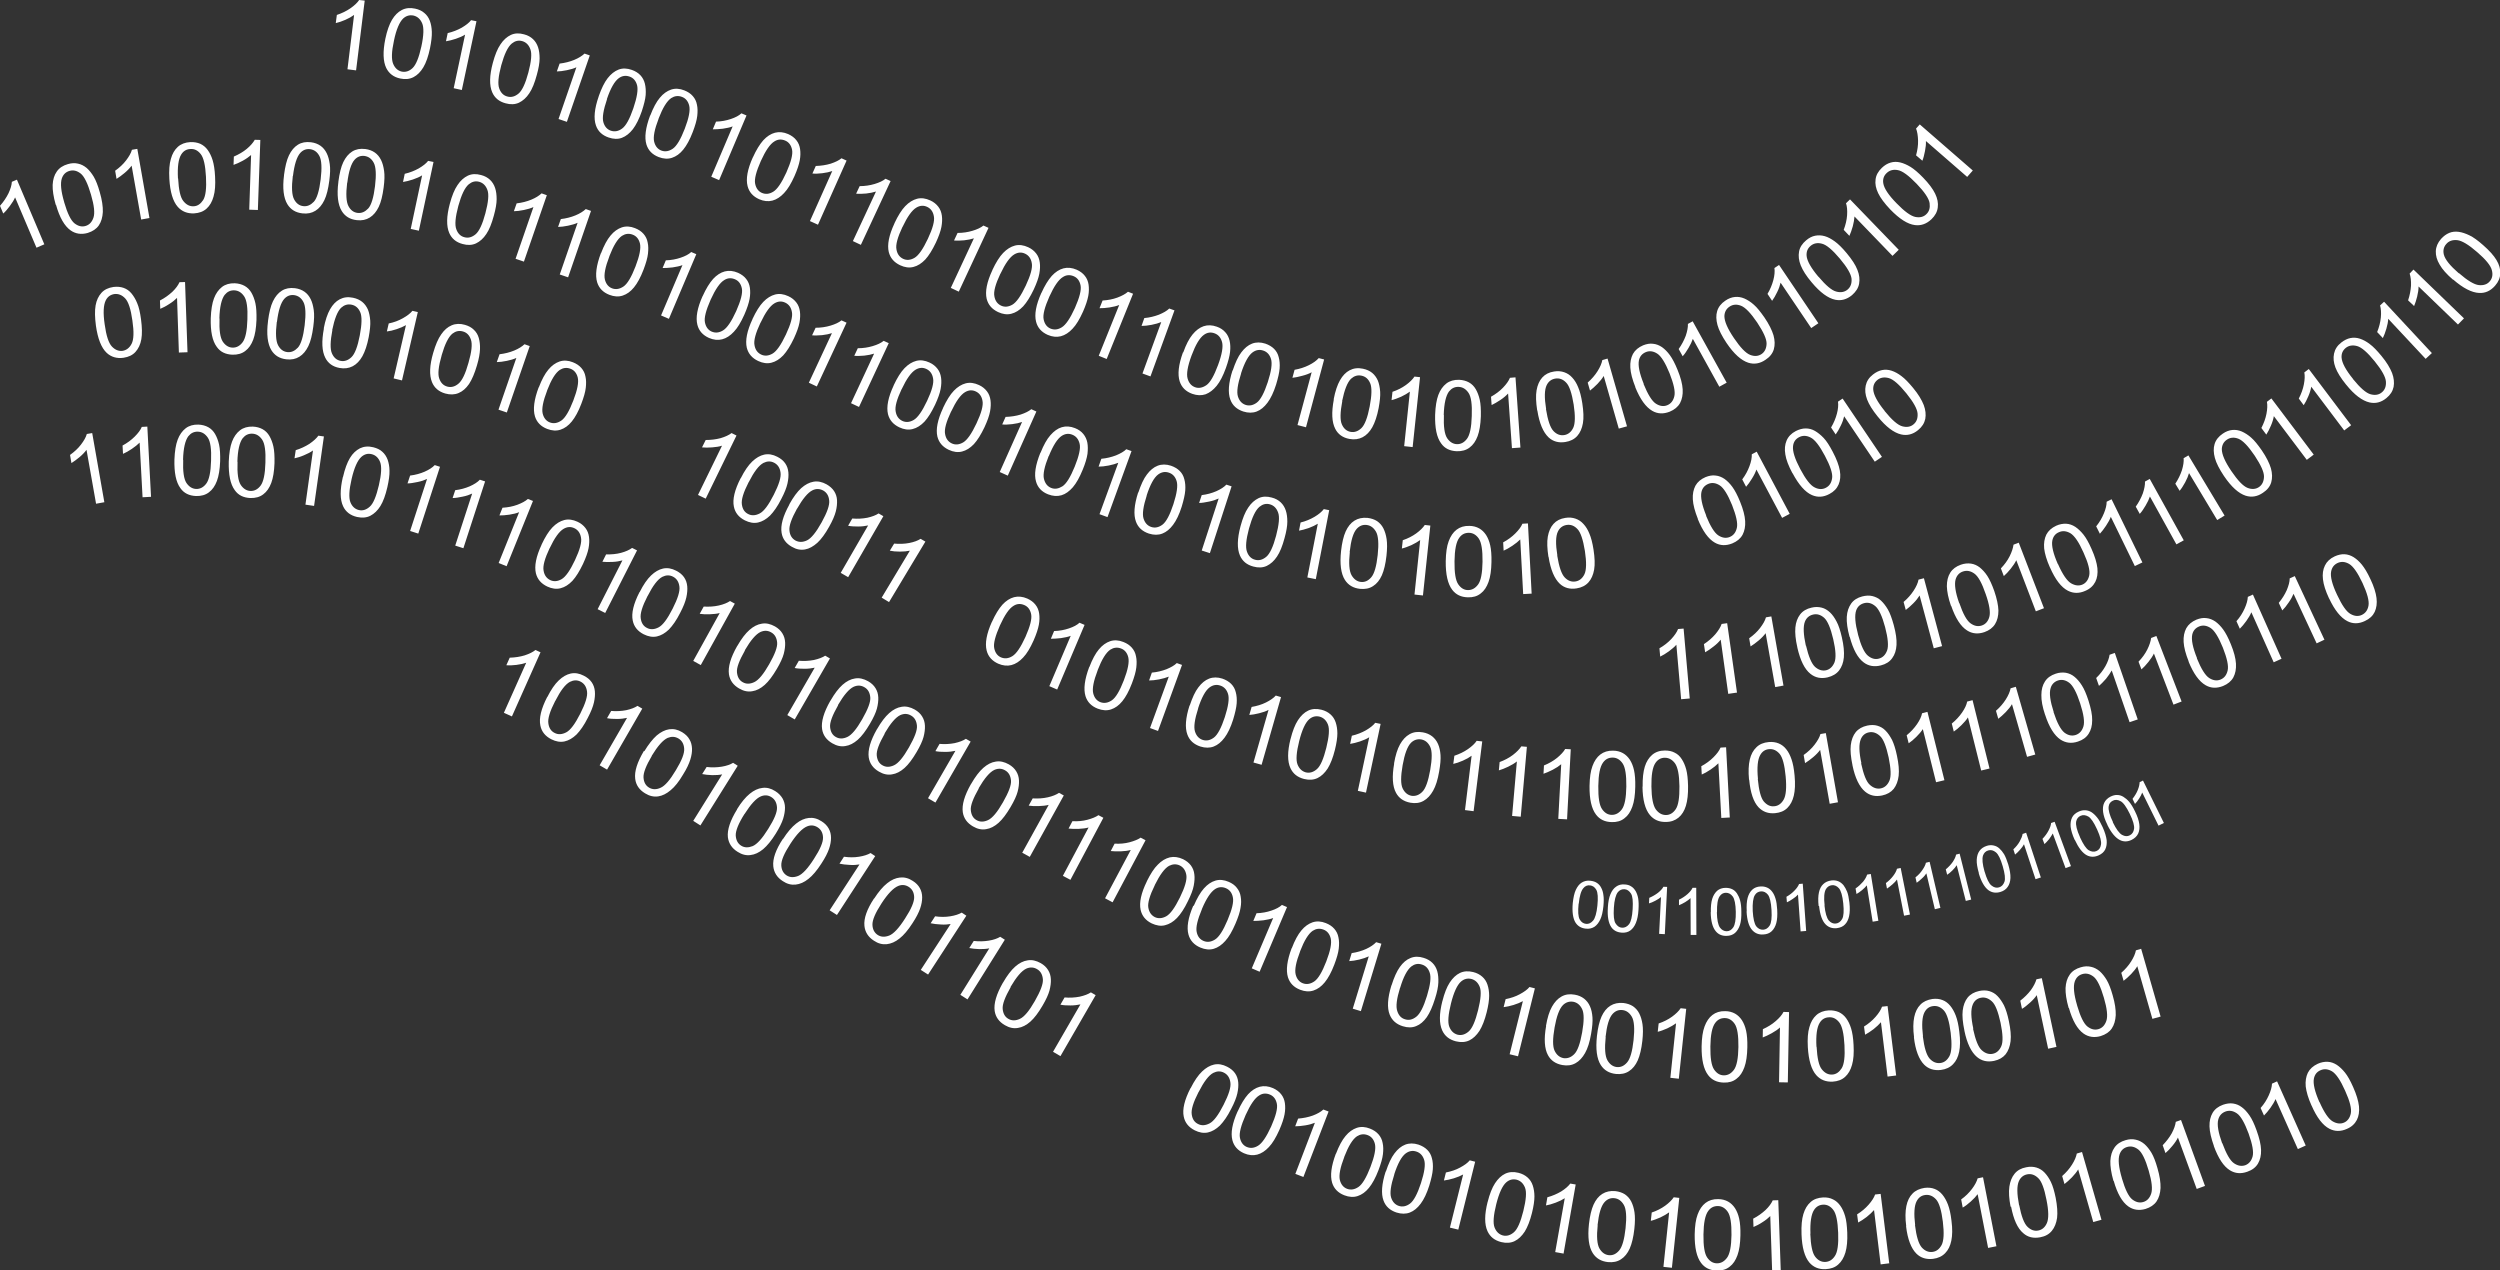 <?xml version="1.0" encoding="UTF-8" standalone="no"?>
<!-- Creator: CorelDRAW X5 -->
<svg
    xmlns:inkscape="http://www.inkscape.org/namespaces/inkscape"
    xmlns:rdf="http://www.w3.org/1999/02/22-rdf-syntax-ns#"
    xmlns="http://www.w3.org/2000/svg"
    xmlns:dc="http://purl.org/dc/elements/1.1/"
    xmlns:ns1="http://sozi.baierouge.fr"
    xmlns:cc="http://web.resource.org/cc/"
    xmlns:xlink="http://www.w3.org/1999/xlink"
    xmlns:sodipodi="http://sodipodi.sourceforge.net/DTD/sodipodi-0.dtd"
    style="fill-rule:evenodd;text-rendering:geometricPrecision;image-rendering:optimizeQuality;clip-rule:evenodd;shape-rendering:geometricPrecision"
    xml:space="preserve"
    viewBox="0 0 16239 8252"
  >
 <rect x="0" y="0" width="16239" height="8252" fill="#333333" stroke="none"/>
 <defs
    >
  <style
        type="text/css"
      >
    .fil0 {fill:white;fill-rule:nonzero}
  </style
    >
 </defs
  >
 <g
      id="Layer_x0020_1"
    >
  <path
        class="fil0"
        d="m288 1587l-51 22-139-327c-7 17-19 36-34 56s-29 37-43 49l-21-50c23-26 41-53 55-81 13-28 21-53 22-75l33-14 178 420zm74-257c-15-52-21-95-20-129 2-35 10-63 27-87 16-23 40-39 72-48 24-7 45-8 66-3 20 4 39 14 56 28 17 15 32 34 46 57 14 24 27 57 39 100 15 51 21 94 20 129-2 35-10 63-26 87-16 23-40 39-72 49-42 12-80 6-112-17-39-28-71-83-94-165zm55-16c21 72 43 117 66 136 24 19 48 25 72 18 25-7 42-25 52-54s5-79-16-150c-21-72-43-117-66-136-24-19-48-25-73-18s-41 23-50 48c-11 32-6 84 15 155zm555 102l-55 10-62-350c-11 15-26 31-45 47s-37 29-53 39l-9-53c28-20 52-42 71-67s32-47 38-69l35-6 79 450zm128-254c-3-54 0-97 10-130 9-33 24-59 45-78s48-29 81-31c24-1 46 3 65 11 19 9 35 22 48 40s24 40 32 66 14 62 16 107c3 53 0 96-10 130-9 33-24 59-45 78s-48 29-81 31c-44 2-79-12-106-42-32-36-50-97-55-182zm57-3c4 75 15 124 34 147 19 24 41 35 66 34 26-1 46-15 63-41 16-26 22-76 18-150-4-75-15-124-34-148s-41-35-67-33c-26 1-46 13-60 36-18 29-25 80-21 155zm518 205l-56-2 12-355c-14 12-32 25-54 37s-42 21-60 27l2-54c32-14 60-30 84-50s41-40 52-59l36 1-16 456zm170-228c7-53 17-96 32-127s34-54 58-69 52-20 85-16c24 3 45 11 62 23s30 28 40 48 16 43 20 71c4 27 3 63-3 108-7 53-17 95-32 126s-34 54-58 69-52 21-85 17c-44-5-76-25-97-59-25-41-33-104-22-189zm57 7c-9 74-6 124 8 151s34 42 60 45 48-7 69-29c20-22 35-71 44-145s6-125-8-151c-14-27-34-41-60-45-26-3-47 5-65 25-22 25-38 75-47 149zm296 37c7-53 17-96 32-127s34-54 58-69 52-20 85-16c24 3 45 11 62 23s30 28 40 48 16 43 20 71c4 27 3 63-3 108-7 53-17 95-32 126s-34 54-58 69-52 21-85 17c-44-5-76-25-97-59-25-41-33-104-22-189zm57 7c-9 74-6 124 8 151s34 42 60 45 48-7 69-29c20-22 35-71 44-145s6-125-8-151c-14-27-34-41-60-45-26-3-47 5-65 25-22 25-38 75-47 149zm468 312l-55-12 74-348c-16 10-36 19-60 27s-45 13-64 16l11-53c34-8 64-20 91-35 27-16 48-32 61-49l35 7-95 446zm199-176c14-52 30-92 50-121 19-29 42-49 67-61 26-12 54-13 86-4 24 6 43 17 58 31s26 32 33 53 10 45 10 73c0 27-6 63-18 106-14 52-30 92-49 120-19 29-42 49-67 61-26 12-55 13-87 4-42-11-71-35-87-72-19-44-18-108 4-190zm55 15c-19 72-24 122-13 151 10 28 28 46 53 52 25 7 49 0 72-19s45-65 64-137 24-123 13-151c-10-28-28-46-53-53s-47-1-68 16c-26 22-48 69-68 141zm425 361l-53-18 116-336c-17 8-38 14-62 19-25 5-47 8-65 8l18-51c34-4 66-12 95-24s51-26 67-41l34 12-149 432zm287 102l-53-18 116-336c-17 8-38 14-62 19-25 5-47 8-65 8l18-51c34-4 66-12 95-24s51-26 67-41l34 12-149 432zm215-156c19-50 40-89 62-115 22-27 47-44 73-53 27-9 56-7 86 5 23 9 41 21 55 37s23 34 27 56c5 22 5 46 2 73s-13 62-29 104c-19 50-40 88-62 115s-46 44-73 53-56 7-87-5c-41-16-67-43-79-81-14-46-6-109 24-189zm54 21c-27 70-36 119-29 149 7 29 23 49 47 58s49 5 74-12 51-60 78-130 36-119 29-149c-7-29-23-49-48-58-24-9-47-6-69 8-28 19-55 63-82 133zm387 405l-51-22 139-327c-17 7-39 11-64 15-25 3-47 4-65 4l21-50c34-1 67-7 96-17 30-10 53-22 69-37l33 14-178 420zm219-147c22-49 45-86 68-112 23-25 49-42 76-49s56-4 86 9c22 10 40 23 53 40 13 16 21 36 24 57 3 22 3 46-2 73s-16 61-34 102c-22 49-44 86-68 111-23 25-49 42-76 49s-56 4-86-9c-40-18-65-46-75-85-12-47-1-109 34-187zm52 23c-30 68-43 117-37 147s21 50 44 60c24 10 48 8 74-8s54-57 85-125c30-68 43-117 37-147s-21-50-45-60-47-9-69 5c-29 17-58 60-89 128zm272 125c23-49 46-86 70-111s50-41 77-48 56-3 86 11c22 10 39 24 52 41s20 36 23 58 2 46-3 73-17 61-36 102c-23 48-46 85-69 110-24 25-49 41-77 48-27 7-56 3-86-11-40-19-64-47-74-86-11-47 1-109 37-186zm52 24c-32 68-45 116-39 146 5 30 20 50 43 61s48 9 74-6 55-56 87-124 45-117 39-146c-5-30-20-50-43-61s-46-10-70 4c-29 17-59 59-91 127zm365 414l-51-24 150-322c-18 6-39 10-64 13-25 2-47 3-65 1l23-49c35 0 67-5 97-14s54-20 71-34l33 15-193 414zm274 133l-51-24 150-322c-18 6-39 10-64 13-25 2-47 3-65 1l23-49c35 0 67-5 97-14s54-20 71-34l33 15-193 414zm226-140c23-49 46-86 70-111s50-41 77-48 56-3 86 11c22 10 39 24 52 41s20 36 23 58 2 46-3 73-17 61-36 102c-23 48-46 85-69 110-24 25-49 41-77 48-27 7-56 3-86-11-40-19-64-47-74-86-11-47 1-109 37-186zm52 24c-32 68-45 116-39 146 5 30 20 50 43 61s48 9 74-6 55-56 87-124 45-117 39-146c-5-30-20-50-43-61s-46-10-70 4c-29 17-59 59-91 127zm269 122c23-49 46-86 70-111s50-41 77-48 56-3 86 11c22 10 39 24 52 41s20 36 23 58 2 46-3 73-17 61-36 102c-23 48-46 85-69 110-24 25-49 41-77 48-27 7-56 3-86-11-40-19-64-47-74-86-11-47 1-109 37-186zm52 24c-32 68-45 116-39 146 5 30 20 50 43 61s48 9 74-6 55-56 87-124 45-117 39-146c-5-30-20-50-43-61s-46-10-70 4c-29 17-59 59-91 127zm367 416l-51-23 145-325c-17 6-39 11-64 14s-47 4-65 2l22-49c35-1 67-6 97-15 30-10 53-21 70-35l33 15-186 417zm214-148c20-50 41-88 64-114s47-44 74-52 56-6 86 6c23 9 41 22 54 38s22 35 26 56c4 22 4 46 1 73-4 27-14 62-31 103-20 49-41 87-64 114-23 26-47 44-74 52s-56 6-87-6c-41-16-67-44-78-82-14-46-4-109 28-188zm53 21c-28 69-38 119-31 148s22 49 46 59 48 6 74-10c25-16 52-59 80-128s39-119 32-148-22-49-47-59c-24-10-47-7-69 7-28 18-56 62-84 131zm382 397l-52-19 122-334c-17 7-38 13-63 18s-47 7-65 7l18-51c34-3 66-11 95-22 29-12 52-25 67-40l34 12-156 429zm200-159c17-51 35-91 56-118 21-28 44-47 70-57s55-10 86 0c23 8 42 19 57 34s25 33 30 54c6 21 8 46 6 73s-10 62-23 105c-16 51-35 90-56 118s-44 47-70 57-55 10-87 0c-42-14-70-39-84-77-17-45-12-109 14-190zm55 18c-23 71-30 121-21 150s26 47 50 55 49 3 73-15 48-63 71-133c23-71 30-121 21-150s-26-47-51-55c-24-8-47-4-69 12-27 20-52 66-75 137zm410 375l-53-17 110-338c-17 8-37 15-62 20s-46 9-65 9l17-51c34-4 66-13 94-25 29-13 51-27 66-43l34 11-141 434zm199-175c14-52 30-92 50-121 19-29 42-49 67-61 26-12 54-13 86-4 24 6 43 17 58 31s26 32 33 53 10 45 10 73c0 27-6 63-18 106-14 52-30 92-49 120-19 29-42 49-67 61-26 12-55 13-87 4-42-11-71-35-87-72-19-44-18-108 4-190zm55 15c-19 72-24 122-13 151 10 28 28 46 53 52 25 7 49 0 72-19s45-65 64-137 24-123 13-151c-10-28-28-46-53-53s-47-1-68 16c-26 22-48 69-68 141zm434 329l-55-11 68-349c-16 10-35 19-59 28-24 8-45 14-63 17l10-53c33-8 64-21 91-37s47-33 60-50l35 7-87 448zm164-183c6-53 16-96 30-127s33-55 57-70 52-21 85-18c24 3 45 10 62 21 17 12 31 27 41 47s17 43 21 70 4 63-1 108c-6 53-16 95-30 127-14 31-33 55-57 70-24 16-52 21-85 18-44-5-76-24-98-58-26-41-34-104-25-188zm57 6c-8 74-4 124 11 151 15 26 35 41 60 44 26 3 48-7 68-30s34-71 42-145 4-125-11-151-35-41-61-44-47 6-65 26c-22 25-37 75-45 150zm475 283l-55-6 37-354c-15 11-34 22-57 33-23 10-44 18-62 22l6-54c33-11 62-26 87-44s44-37 56-55l36 4-48 454zm148-223c1-54 7-97 19-129 12-33 29-58 51-75s50-26 83-25c24 0 46 6 64 16s33 25 45 43c12 19 21 41 27 68s9 63 8 108c-1 53-7 96-19 129s-28 58-51 75c-22 18-50 26-83 25-44-1-78-17-102-49-29-38-43-100-42-186zm57 1c-1 75 7 124 24 149s38 38 64 38 47-12 65-36 28-74 29-148c1-75-7-125-24-150s-39-38-65-38-46 10-62 32c-20 27-30 78-31 153zm502 210l-56 3-19-355c-13 13-30 27-51 41s-40 25-57 32l-3-54c30-16 57-36 79-58s38-43 46-63l36-2 24 456zm108-239c-8-53-10-97-4-131s18-62 37-83 44-34 77-39c24-4 46-2 66 5s37 18 52 35c15 16 28 37 38 62 11 25 20 60 27 104 8 53 10 96 4 130s-18 62-37 83-45 34-77 39c-43 7-80-3-109-30-35-33-60-91-73-175zm57-9c12 74 28 121 49 143s44 30 70 26c25-4 45-20 58-47s14-78 3-151c-12-74-28-122-49-143-21-22-44-30-70-26-25 4-44 18-56 42-15 30-16 82-4 156zm914-237c-20-50-31-92-33-127s4-64 17-89c14-25 36-43 66-56 23-9 44-13 65-10 21 2 40 10 58 22 18 13 35 30 51 52s33 54 50 96c20 49 31 91 33 126s-4 64-17 89c-14 25-36 43-67 56-41 16-78 15-113-5-42-24-79-75-111-154zm53-21c28 69 55 112 80 128s50 20 74 10 39-29 46-59-4-79-31-148c-28-69-55-112-80-128s-50-20-74-10-39 27-45 53c-7 33 3 84 31 153zm543-12l-49 26-167-314c-6 18-15 37-29 59-13 22-26 39-38 53l-25-48c21-28 36-56 47-86 11-29 16-55 15-77l32-17 214 403zm18-264c-25-47-41-88-46-122-6-34-3-64 8-90s31-47 60-62c22-11 43-17 64-17s41 5 60 16 38 26 57 46 38 50 59 90c25 47 40 88 46 122s3 64-8 90-31 47-60 62c-39 21-76 23-113 7-44-19-86-67-126-142zm51-27c35 66 66 106 93 119 27 14 52 14 74 2 23-12 36-33 40-63s-12-78-47-144-66-106-93-119c-27-14-52-14-75-2s-36 31-39 58c-4 33 12 83 47 149zm530-79l-46 31-199-295c-4 18-11 39-22 61-11 23-22 42-33 57l-30-45c18-30 30-60 38-90s10-56 7-78l30-20 255 378zm-27-262c-34-42-57-79-69-111s-15-62-9-90 21-52 47-72c19-15 39-25 59-29s41-3 62 4 42 18 64 35c22 16 47 42 76 77 34 41 56 78 69 111 12 32 15 62 10 90-6 28-21 52-47 73-34 28-71 37-110 28-47-11-98-49-151-115zm45-36c47 58 85 91 114 99s54 4 73-12c20-16 29-39 27-70-2-30-26-74-73-132s-85-91-114-99-54-4-74 12-29 38-27 64c3 34 27 79 74 137z"
    />
  <path
        class="fil0"
        d="m623 2115c-7-53-8-97-2-131s19-61 38-82 45-33 78-38c24-3 46-1 66 6s37 19 51 36 27 38 37 63c11 25 19 60 25 105 7 53 8 96 2 130s-19 61-38 82-45 33-78 38c-43 6-80-5-109-32-35-33-58-92-70-177zm57-8c10 74 26 122 47 144s44 31 69 28c25-4 45-19 59-46s16-77 5-151c-10-74-26-122-47-144s-44-31-70-28c-25 4-44 17-56 41-15 30-18 82-7 156zm538 181l-56 2-12-355c-13 13-30 27-51 40-21 14-41 24-58 31l-2-54c31-16 57-35 80-56 23-22 38-43 47-63l36-1 16 456zm151-221c2-54 9-97 21-129s30-57 52-74 50-25 83-24c24 1 46 7 64 17s33 25 44 44 20 42 26 69 8 63 7 108c-2 53-9 96-21 128s-29 57-52 74c-22 17-50 25-84 24-44-2-78-18-101-51-29-39-41-101-39-186zm57 2c-3 75 4 124 21 150 17 25 38 38 63 39 26 1 48-11 66-35s29-73 31-148c3-75-4-125-21-150s-38-38-64-39-46 9-63 30c-20 27-32 78-34 152zm315 15c7-53 17-96 32-127s34-54 58-69 52-20 85-16c24 3 45 11 62 23s30 28 40 48 16 43 20 71c4 27 3 63-3 108-7 53-17 95-32 126s-34 54-58 69-52 21-85 17c-44-5-76-25-97-59-25-41-33-104-22-189zm57 7c-9 74-6 124 8 151s34 42 60 45 48-7 69-29c20-22 35-71 44-145s6-125-8-151c-14-27-34-41-60-45-26-3-47 5-65 25-22 25-38 75-47 149zm305 42c10-53 24-94 41-124s38-52 63-65 53-17 86-10c24 5 44 14 60 27s28 30 37 50c8 20 13 44 15 72 2 27-2 63-10 107-10 52-24 93-41 124-17 30-38 52-63 65s-54 17-86 11c-43-8-74-30-92-66-22-43-25-106-9-190zm56 11c-14 73-15 124-3 151 12 28 31 44 56 49s49-3 71-24 40-68 54-141 15-124 3-151c-12-28-31-44-57-49-25-5-47 2-67 20-24 23-43 72-58 145zm452 327l-54-13 80-346c-16 9-36 18-60 26s-45 13-64 15l12-52c34-7 64-18 92-34 27-15 48-31 62-48l35 8-103 445zm203-179c15-52 32-92 52-120 20-29 42-48 68-59s55-12 86-3c24 7 43 17 58 32 15 14 26 32 32 53s9 45 8 73c-1 27-7 63-20 106-15 51-32 91-51 120-20 29-42 48-68 59s-55 12-87 3c-42-12-71-37-86-74-18-45-16-108 8-190zm55 16c-21 72-26 122-16 150 10 29 27 46 52 53s49 1 72-18c24-19 46-64 66-136 21-72 26-122 16-151s-27-46-52-53-47-2-68 14c-26 21-49 68-70 140zm422 371l-53-18 116-336c-17 8-38 14-62 19-25 5-47 8-65 8l18-51c34-4 66-12 95-24s51-26 67-41l34 12-149 432zm209-163c19-50 40-89 62-115 22-27 47-44 73-53 27-9 56-7 86 5 23 9 41 21 55 37s23 34 27 56c5 22 5 46 2 73s-13 62-29 104c-19 50-40 88-62 115s-46 44-73 53-56 7-87-5c-41-16-67-43-79-81-14-46-6-109 24-189zm54 21c-27 70-36 119-29 149 7 29 23 49 47 58s49 5 74-12 51-60 78-130 36-119 29-149c-7-29-23-49-48-58-24-9-47-6-69 8-28 19-55 63-82 133zm1030 702l-50-24 156-320c-18 6-39 9-64 11s-47 2-66 0l24-48c35 0 67-4 97-12 30-9 54-20 71-33l32 16-200 410zm228-133c24-48 49-84 74-108s51-39 78-45c28-6 56-1 85 14 22 11 39 25 51 42s19 37 21 59 0 46-6 73-19 60-40 100c-24 48-49 83-73 108-25 24-51 39-78 45-28 6-56 1-86-14-39-20-63-49-71-89-10-47 5-109 44-185zm51 26c-34 66-49 115-44 145 4 30 18 51 41 62 23 12 48 10 75-4s57-54 91-121 49-115 44-145c-4-30-18-51-41-63s-46-11-70 1c-30 16-61 57-95 124zm264 144c26-47 52-82 77-105 26-23 52-37 80-42s56 1 85 17c21 12 38 27 49 44s18 37 19 59-1 46-8 73-21 60-43 99c-26 47-52 82-77 105-26 23-52 38-80 43s-56 0-85-17c-38-21-61-52-67-91-8-48 9-109 50-183zm50 28c-36 65-53 113-49 143 3 30 16 51 39 64 23 12 47 12 75-1 27-13 59-52 95-117s53-113 49-143c-3-30-16-51-39-64-23-12-46-13-70-1-30 15-63 55-100 120zm332 445l-48-28 178-308c-18 4-40 7-65 7s-47-1-65-5l27-47c34 3 67 1 98-5 31-7 55-16 73-28l31 18-228 395zm266 162l-48-29 183-305c-18 4-40 6-65 6s-47-2-65-6l28-46c34 3 67 2 98-4s55-15 74-27l31 18-235 391zm668 129c22-49 45-86 68-112 23-25 49-42 76-49s56-4 86 9c22 10 40 23 53 40 13 16 21 36 24 57 3 22 3 46-2 73s-16 61-34 102c-22 49-44 86-68 111-23 25-49 42-76 49s-56 4-86-9c-40-18-65-46-75-85-12-47-1-109 34-187zm52 23c-30 68-43 117-37 147s21 50 44 60c24 10 48 8 74-8s54-57 85-125c30-68 43-117 37-147s-21-50-45-60-47-9-69 5c-29 17-58 60-89 128zm372 416l-51-22 139-327c-17 7-39 11-64 15-25 3-47 4-65 4l21-50c34-1 67-7 96-17 30-10 53-22 69-37l33 14-178 420zm209-146c19-50 40-89 62-115 22-27 47-44 73-53 27-9 56-7 86 5 23 9 41 21 55 37s23 34 27 56c5 22 5 46 2 73s-13 62-29 104c-19 50-40 88-62 115s-46 44-73 53-56 7-87-5c-41-16-67-43-79-81-14-46-6-109 24-189zm54 21c-27 70-36 119-29 149 7 29 23 49 47 58s49 5 74-12 51-60 78-130 36-119 29-149c-7-29-23-49-48-58-24-9-47-6-69 8-28 19-55 63-82 133zm392 394l-52-19 122-334c-17 7-38 13-63 18s-47 7-65 7l18-51c34-3 66-11 95-22 29-12 52-25 67-40l34 12-156 429zm206-165c17-51 35-91 56-118 21-28 44-47 70-57s55-10 86 0c23 8 42 19 57 34s25 33 30 54c6 21 8 46 6 73s-10 62-23 105c-16 51-35 90-56 118s-44 47-70 57-55 10-87 0c-42-14-70-39-84-77-17-45-12-109 14-190zm55 18c-23 71-30 121-21 150s26 47 50 55 49 3 73-15 48-63 71-133c23-71 30-121 21-150s-26-47-51-55c-24-8-47-4-69 12-27 20-52 66-75 137zm413 367l-54-15 98-342c-16 9-37 16-61 22-25 6-46 10-64 11l15-52c34-6 65-15 93-29s50-29 64-45l34 10-126 439zm187-168c13-52 29-93 48-122s41-50 66-62 54-14 86-6c24 6 43 16 59 30s27 31 34 52 11 45 11 72-5 63-16 107c-13 52-29 92-47 121-19 29-41 50-66 62s-54 14-87 6c-43-11-72-34-89-71-20-44-20-107 1-190zm56 14c-18 72-22 123-11 151s29 45 54 52c25 6 49-1 72-21s43-66 61-138c18-73 22-123 11-151s-29-45-54-52c-25-6-47-1-68 17-25 22-47 70-65 142zm436 335l-55-12 74-348c-16 10-36 19-60 27s-45 13-64 16l11-53c34-8 64-20 91-35 27-16 48-32 61-49l35 7-95 446zm180-189c9-53 22-95 39-125s37-52 62-66 53-18 86-12c24 4 44 13 61 26 16 13 29 29 38 50 9 20 14 44 16 71s-1 63-9 108c-9 53-22 94-39 124s-37 52-62 66-53 18-86 12c-43-8-74-29-93-64-23-42-27-106-12-190zm56 10c-13 73-13 124 0 151s32 43 57 48c25 4 49-4 70-25 22-21 39-69 52-142 13-74 13-124 0-151s-32-43-58-48c-25-4-47 3-66 21-24 24-42 73-55 146zm460 299l-55-7 43-353c-15 11-34 22-57 32s-44 17-62 21l7-53c33-11 62-25 88-43s45-36 57-54l36 4-56 453zm307 36l-56-5 31-354c-15 12-33 23-56 34s-43 19-61 24l5-54c32-12 61-27 86-46s43-38 55-56l36 3-40 455zm300 17l-56-3 19-355c-14 12-32 24-55 36s-43 20-60 26l3-54c32-13 60-29 85-49 24-20 42-39 53-58l36 2-24 456zm147-217c1-54 7-97 19-129 12-33 29-58 51-75s50-26 83-25c24 0 46 6 64 16s33 25 45 43c12 19 21 41 27 68s9 63 8 108c-1 53-7 96-19 129s-28 58-51 75c-22 18-50 26-83 25-44-1-78-17-102-49-29-38-43-100-42-186zm57 1c-1 75 7 124 24 149s38 38 64 38 47-12 65-36 28-74 29-148c1-75-7-125-24-150s-39-38-65-38-46 10-62 32c-20 27-30 78-31 153zm288 4c-1-54 4-97 14-130s27-59 48-77 49-28 82-28c24 0 46 4 64 14 19 9 34 23 46 42 12 18 22 41 29 67s11 62 12 107c1 53-4 96-14 129s-26 59-48 77-49 28-82 28c-44 1-78-14-104-45-31-37-47-99-48-184zm57-1c1 75 11 124 29 149 18 24 40 36 65 36 26 0 47-13 64-38s25-75 24-149c-1-75-11-124-29-149-18-24-40-36-66-36s-46 12-61 34c-19 28-27 79-26 154zm510 201l-56 3-19-355c-13 13-30 27-51 41s-40 25-57 32l-3-54c30-16 57-36 79-58s38-43 46-63l36-2 24 456zm124-245c-5-54-3-97 5-131s22-60 43-80c20-20 47-31 80-34 24-2 46 1 65 9s36 21 49 38c14 17 25 39 34 65s16 61 20 106c5 53 3 96-5 130s-22 60-42 80-47 31-80 34c-44 4-79-9-107-38-33-35-53-95-61-180zm57-5c7 74 20 123 39 146 20 23 42 34 68 31 26-2 46-17 61-43s20-76 13-151-20-123-39-146c-20-23-42-33-68-31s-45 15-58 38c-17 29-22 81-15 155zm522 151l-55 10-62-350c-11 15-26 31-45 47s-37 29-53 39l-9-53c28-20 52-42 71-67s32-47 38-69l35-6 79 450zm93-241c-11-53-15-96-11-130s15-63 32-84c18-22 43-36 75-43 24-5 46-5 66 1s38 16 53 32c16 16 29 36 42 60 12 25 23 59 32 103 11 52 15 95 11 130-4 34-15 63-32 85-18 22-43 36-75 43-43 9-80 1-111-25-37-31-65-88-82-171zm56-12c16 73 34 120 57 140 22 20 46 28 71 23s44-22 56-50 10-78-5-151c-16-73-34-120-57-140-22-20-46-28-71-23s-43 20-53 45c-13 31-12 83 4 156zm541 110l-54 13-86-345c-10 16-24 32-42 50s-35 32-50 42l-13-52c27-22 49-46 67-72s29-50 33-71l35-9 110 443zm293-76l-54 13-86-345c-10 16-24 32-42 50s-35 32-50 42l-13-52c27-22 49-46 67-72s29-50 33-71l35-9 110 443zm298-91l-54 15-98-342c-9 16-23 33-40 51-18 18-34 33-49 44l-15-52c26-23 47-47 64-74s27-51 31-72l34-10 126 439zm63-258c-17-51-25-94-24-129 0-35 8-64 23-87 15-24 39-41 70-51 23-8 45-9 66-6 21 4 39 12 56 26s33 32 48 56c15 23 29 56 43 99 16 51 25 93 24 128 0 35-8 64-23 87-15 24-39 41-70 51-42 14-79 9-113-13-40-27-74-81-100-162zm55-18c23 71 47 115 71 134 24 18 48 23 73 15 24-8 41-26 50-55s2-79-21-150-47-116-71-134-49-23-73-15-41 25-48 50c-10 32-3 84 20 155zm547 48l-53 18-116-336c-9 16-21 34-37 54-17 19-32 35-46 46l-18-51c25-24 45-50 60-77s24-52 27-74l34-12 149 432zm284-116l-52 20-127-332c-8 17-20 35-36 55s-31 36-45 48l-19-50c24-25 43-51 57-79s22-53 25-75l34-13 164 426zm47-260c-20-50-31-92-33-127s4-64 17-89c14-25 36-43 66-56 23-9 44-13 65-10 21 2 40 10 58 22 18 13 35 30 51 52s33 54 50 96c20 49 31 91 33 126s-4 64-17 89c-14 25-36 43-67 56-41 16-78 15-113-5-42-24-79-75-111-154zm53-21c28 69 55 112 80 128s50 20 74 10 39-29 46-59-4-79-31-148c-28-69-55-112-80-128s-50-20-74-10-39 27-45 53c-7 33 3 84 31 153zm550 3l-51 23-145-325c-7 17-18 36-33 57s-29 37-42 50l-22-49c23-26 40-53 53-82s20-54 21-76l33-15 186 417zm279-124l-51 24-150-322c-7 17-17 36-32 57-14 21-28 38-41 51l-23-49c22-27 39-54 52-83 12-29 19-54 19-76l33-15 193 414zm30-267c-23-49-36-90-40-125-4-34 0-64 13-90 12-25 33-45 63-59 22-10 44-15 64-14 21 1 41 8 59 19 19 12 37 28 54 49s36 52 55 93c23 48 36 90 40 124s0 64-12 90c-12 25-33 45-64 59-40 19-78 19-113 1-43-22-83-71-119-148zm52-24c32 68 60 109 87 124 26 15 51 17 74 6s38-31 43-61-8-79-39-146c-32-68-61-109-87-124s-51-17-75-6c-23 11-37 29-42 56-6 33 7 84 39 151z"
    />
  <g
        id="_241167536"
      >
   <path
          class="fil0"
          d="m679 3262l-55 10-62-350c-11 15-26 31-45 47s-37 29-53 39l-9-53c28-20 52-42 71-67s32-47 38-69l35-6 79 450zm303-35l-56 3-19-355c-13 13-30 27-51 41s-40 25-57 32l-3-54c30-16 57-36 79-58s38-43 46-63l36-2 24 456zm151-242c2-54 9-97 21-129s30-57 52-74 50-25 83-24c24 1 46 7 64 17s33 25 44 44 20 42 26 69 8 63 7 108c-2 53-9 96-21 128s-29 57-52 74c-22 17-50 25-84 24-44-2-78-18-101-51-29-39-41-101-39-186zm57 2c-3 75 4 124 21 150 17 25 38 38 63 39 26 1 48-11 66-35s29-73 31-148c3-75-4-125-21-150s-38-38-64-39-46 9-63 30c-20 27-32 78-34 152zm296 11c2-54 9-97 21-129s30-57 52-74 50-25 83-24c24 1 46 7 64 17s33 25 44 44 20 42 26 69 8 63 7 108c-2 53-9 96-21 128s-29 57-52 74c-22 17-50 25-84 24-44-2-78-18-101-51-29-39-41-101-39-186zm57 2c-3 75 4 124 21 150 17 25 38 38 63 39 26 1 48-11 66-35s29-73 31-148c3-75-4-125-21-150s-38-38-64-39-46 9-63 30c-20 27-32 78-34 152zm496 286l-55-8 49-352c-15 11-34 21-58 31-23 10-44 16-62 20l8-53c33-10 62-24 89-41 26-18 45-35 58-53l36 5-64 452zm189-188c12-52 27-93 45-123s40-50 65-63c25-12 54-15 86-7 24 6 44 15 59 29 16 14 27 31 35 52 7 21 12 45 12 72 1 27-4 63-14 107-12 52-27 93-45 122s-40 50-65 63-54 15-87 8c-43-10-73-33-90-69-21-44-21-107-2-190zm56 13c-17 73-19 123-8 151s30 45 55 51 49-2 71-22c23-20 42-67 59-139 17-73 19-123 8-151s-30-45-55-51-47 0-67 18c-25 23-46 70-63 143zm433 355l-53-17 110-338c-17 8-37 15-62 20s-46 9-65 9l17-51c34-4 66-13 94-25 29-13 51-27 66-43l34 11-141 434zm293 95l-53-17 110-338c-17 8-37 15-62 20s-46 9-65 9l17-51c34-4 66-13 94-25 29-13 51-27 66-43l34 11-141 434zm281 117l-52-21 133-330c-17 7-38 12-63 16s-47 5-65 5l20-50c34-2 66-8 96-19 29-11 52-23 69-38l33 13-171 423zm227-141c23-49 46-86 70-111s50-41 77-48 56-3 86 11c22 10 39 24 52 41s20 36 23 58 2 46-3 73-17 61-36 102c-23 48-46 85-69 110-24 25-49 41-77 48-27 7-56 3-86-11-40-19-64-47-74-86-11-47 1-109 37-186zm52 24c-32 68-45 116-39 146 5 30 20 50 43 61s48 9 74-6 55-56 87-124 45-117 39-146c-5-30-20-50-43-61s-46-10-70 4c-29 17-59 59-91 127zm362 421l-50-25 161-317c-18 5-39 9-65 10-25 1-47 1-65-1l24-48c35 1 67-2 97-10s54-19 72-32l32 16-207 407zm223-136c24-48 49-84 74-108s51-39 78-45c28-6 56-1 85 14 22 11 39 25 51 42s19 37 21 59 0 46-6 73-19 60-40 100c-24 48-49 83-73 108-25 24-51 39-78 45-28 6-56 1-86-14-39-20-63-49-71-89-10-47 5-109 44-185zm51 26c-34 66-49 115-44 145 4 30 18 51 41 62 23 12 48 10 75-4s57-54 91-121 49-115 44-145c-4-30-18-51-41-63s-46-11-70 1c-30 16-61 57-95 124zm346 448l-49-27 172-311c-18 5-40 7-65 8s-47 0-65-3l26-47c34 2 67 0 98-7s55-17 73-29l31 17-221 399zm237-124c27-47 53-81 79-104s53-37 81-41c28-5 56 2 85 18 21 12 37 27 48 45s17 37 18 60c1 22-2 46-9 73-7 26-22 59-45 98-27 46-53 81-79 104s-53 37-81 41c-28 5-56-1-85-18-38-22-60-53-66-92-7-48 11-109 53-183zm50 29c-37 65-55 112-52 142s15 52 37 64c22 13 47 13 75 0s60-51 97-116 55-112 52-142-15-52-38-65c-22-13-45-14-70-3-30 14-64 54-102 119zm323 448l-48-28 178-308c-18 4-40 7-65 7s-47-1-65-5l27-47c34 3 67 1 98-5 31-7 55-16 73-28l31 18-228 395zm232-121c27-47 53-81 79-104s53-37 81-41c28-5 56 2 85 18 21 12 37 27 48 45s17 37 18 60c1 22-2 46-9 73-7 26-22 59-45 98-27 46-53 81-79 104s-53 37-81 41c-28 5-56-1-85-18-38-22-60-53-66-92-7-48 11-109 53-183zm50 29c-37 65-55 112-52 142s15 52 37 64c22 13 47 13 75 0s60-51 97-116 55-112 52-142-15-52-38-65c-22-13-45-14-70-3-30 14-64 54-102 119zm253 155c27-47 53-81 79-104s53-37 81-41c28-5 56 2 85 18 21 12 37 27 48 45s17 37 18 60c1 22-2 46-9 73-7 26-22 59-45 98-27 46-53 81-79 104s-53 37-81 41c-28 5-56-1-85-18-38-22-60-53-66-92-7-48 11-109 53-183zm50 29c-37 65-55 112-52 142s15 52 37 64c22 13 47 13 75 0s60-51 97-116 55-112 52-142-15-52-38-65c-22-13-45-14-70-3-30 14-64 54-102 119zm329 448l-48-28 178-308c-18 4-40 7-65 7s-47-1-65-5l27-47c34 3 67 1 98-5 31-7 55-16 73-28l31 18-228 395zm232-121c27-47 53-81 79-104s53-37 81-41c28-5 56 2 85 18 21 12 37 27 48 45s17 37 18 60c1 22-2 46-9 73-7 26-22 59-45 98-27 46-53 81-79 104s-53 37-81 41c-28 5-56-1-85-18-38-22-60-53-66-92-7-48 11-109 53-183zm50 29c-37 65-55 112-52 142s15 52 37 64c22 13 47 13 75 0s60-51 97-116 55-112 52-142-15-52-38-65c-22-13-45-14-70-3-30 14-64 54-102 119zm331 445l-49-27 172-311c-18 5-40 7-65 8s-47 0-65-3l26-47c34 2 67 0 98-7s55-17 73-29l31 17-221 399zm264 149l-49-26 167-314c-18 5-39 8-65 9-25 1-47 0-65-2l25-48c34 2 67-1 97-9s55-18 72-30l32 17-214 403zm274 146l-49-26 167-314c-18 5-39 8-65 9-25 1-47 0-65-2l25-48c34 2 67-1 97-9s55-18 72-30l32 17-214 403zm222-136c24-48 47-85 72-109 24-25 50-40 78-47 27-6 56-2 86 12 22 11 39 25 51 41 12 17 20 36 22 58 3 22 1 46-4 73s-18 61-38 101c-23 48-47 84-71 109s-50 40-78 47c-27 7-56 2-86-12-39-19-63-48-72-88-10-47 3-109 41-186zm52 25c-33 67-47 116-42 145 5 30 19 50 42 62 23 11 48 9 74-5 27-15 56-55 89-122s47-116 42-146-19-50-42-62c-23-11-46-10-70 2-29 16-60 58-93 125zm253 134c21-49 43-87 66-113s48-43 75-51 56-5 86 8c23 10 40 22 53 39 13 16 22 35 25 57 4 22 4 46-1 73-4 27-15 61-33 103-21 49-43 87-66 112-23 26-48 43-75 51s-56 5-87-8c-40-17-66-45-77-84-13-46-3-109 31-188zm53 22c-29 69-40 118-34 147 6 30 21 49 45 59s48 7 74-9 53-58 82-127 41-118 34-148c-6-30-22-49-46-59s-47-8-69 6c-28 18-57 61-86 130zm375 406l-51-22 139-327c-17 7-39 11-64 15-25 3-47 4-65 4l21-50c34-1 67-7 96-17 30-10 53-22 69-37l33 14-178 420zm209-153c19-50 40-89 62-115 22-27 47-44 73-53 27-9 56-7 86 5 23 9 41 21 55 37s23 34 27 56c5 22 5 46 2 73s-13 62-29 104c-19 50-40 88-62 115s-46 44-73 53-56 7-87-5c-41-16-67-43-79-81-14-46-6-109 24-189zm54 21c-27 70-36 119-29 149 7 29 23 49 47 58s49 5 74-12 51-60 78-130 36-119 29-149c-7-29-23-49-48-58-24-9-47-6-69 8-28 19-55 63-82 133zm395 388l-53-16 104-340c-17 8-37 15-62 21s-46 9-65 10l16-52c34-5 65-14 94-27 28-13 50-28 65-44l34 10-133 437zm199-168c16-51 34-91 54-119s43-48 69-58c26-11 55-11 86-1 23 7 42 18 57 33s25 33 31 54 8 46 7 73-8 63-22 106c-16 51-33 90-53 119-20 28-43 48-69 58-26 11-55 11-87 1-42-13-70-38-85-75-18-45-14-108 11-190zm55 17c-22 71-28 121-18 150 9 29 26 47 51 54 25 8 49 2 73-17s47-63 69-135 28-122 18-150c-9-29-27-47-52-54-25-8-47-3-68 13-26 21-51 67-72 138zm275 87c13-52 29-93 48-122s41-50 66-62 54-14 86-6c24 6 43 16 59 30s27 31 34 52 11 45 11 72-5 63-16 107c-13 52-29 92-47 121-19 29-41 50-66 62s-54 14-87 6c-43-11-72-34-89-71-20-44-20-107 1-190zm56 14c-18 72-22 123-11 151s29 45 54 52c25 6 49-1 72-21s43-66 61-138c18-73 22-123 11-151s-29-45-54-52c-25-6-47-1-68 17-25 22-47 70-65 142zm435 343l-54-13 86-345c-16 9-36 17-61 25-24 7-46 12-64 14l13-52c34-7 65-17 92-32 28-15 49-30 63-47l35 9-110 443zm182-197c9-53 22-95 39-125s37-52 62-66 53-18 86-12c24 4 44 13 61 26 16 13 29 29 38 50 9 20 14 44 16 71s-1 63-9 108c-9 53-22 94-39 124s-37 52-62 66-53 18-86 12c-43-8-74-29-93-64-23-42-27-106-12-190zm56 10c-13 73-13 124 0 151s32 43 57 48c25 4 49-4 70-25 22-21 39-69 52-142 13-74 13-124 0-151s-32-43-58-48c-25-4-47 3-66 21-24 24-42 73-55 146zm275 56c6-53 16-96 30-127s33-55 57-70 52-21 85-18c24 3 45 10 62 21 17 12 31 27 41 47s17 43 21 70 4 63-1 108c-6 53-16 95-30 127-14 31-33 55-57 70-24 16-52 21-85 18-44-5-76-24-98-58-26-41-34-104-25-188zm57 6c-8 74-4 124 11 151 15 26 35 41 60 44 26 3 48-7 68-30s34-71 42-145 4-125-11-151-35-41-61-44-47 6-65 26c-22 25-37 75-45 150zm475 271l-55-6 37-354c-15 11-34 22-57 33-23 10-44 18-62 22l6-54c33-11 62-26 87-44s44-37 56-55l36 4-48 454zm148-210c1-54 7-97 19-129 12-33 29-58 51-75s50-26 83-25c24 0 46 6 64 16s33 25 45 43c12 19 21 41 27 68s9 63 8 108c-1 53-7 96-19 129s-28 58-51 75c-22 18-50 26-83 25-44-1-78-17-102-49-29-38-43-100-42-186zm57 1c-1 75 7 124 24 149s38 38 64 38 47-12 65-36 28-74 29-148c1-75-7-125-24-150s-39-38-65-38-46 10-62 32c-20 27-30 78-31 153zm502 233l-56-1 6-356c-14 13-31 25-53 37s-42 22-59 28l1-54c31-14 59-31 83-52s41-40 51-60l36 1-8 456zm131-229c-3-54 0-97 10-130 9-33 24-59 45-78s48-29 81-31c24-1 46 3 65 11 19 9 35 22 48 40s24 40 32 66 14 62 16 107c3 53 0 96-10 130-9 33-24 59-45 78s-48 29-81 31c-44 2-79-12-106-42-32-36-50-97-55-182zm57-3c4 75 15 124 34 147 19 24 41 35 66 34 26-1 46-15 63-41 16-26 22-76 18-150-4-75-15-124-34-148s-41-35-67-33c-26 1-46 13-60 36-18 29-25 80-21 155zm516 187l-55 7-43-353c-12 14-28 29-48 45-20 15-38 27-55 36l-7-53c29-18 54-39 75-63s35-46 42-66l36-4 56 453zm117-248c-7-53-6-97 1-131s20-61 40-81c19-20 46-32 78-37 24-3 46-1 66 7 19 7 36 20 50 37s26 38 36 64 18 61 23 105c7 53 6 96-1 130s-20 61-40 81c-19 20-46 33-79 37-43 5-80-6-108-34-34-34-57-93-67-178zm57-7c9 74 24 122 44 145 20 22 43 32 69 29s45-18 60-45c14-27 17-77 8-151s-24-123-44-145-43-32-69-29-44 16-57 40c-16 30-19 82-10 156zm270-37c-11-53-15-96-11-130s15-63 32-84c18-22 43-36 75-43 24-5 46-5 66 1s38 16 53 32c16 16 29 36 42 60 12 25 23 59 32 103 11 52 15 95 11 130-4 34-15 63-32 85-18 22-43 36-75 43-43 9-80 1-111-25-37-31-65-88-82-171zm56-12c16 73 34 120 57 140 22 20 46 28 71 23s44-22 56-50 10-78-5-151c-16-73-34-120-57-140-22-20-46-28-71-23s-43 20-53 45c-13 31-12 83 4 156zm543 118l-55 12-74-348c-10 15-25 32-44 49s-36 31-52 40l-11-53c27-21 50-44 69-69 18-25 30-49 36-70l35-7 95 446z"
      />
   <path
          class="fil0"
          d="m13437 6547c-15-52-21-95-20-129 2-35 10-63 27-87 16-23 40-39 72-48 24-7 45-8 66-3 20 4 39 14 56 28 17 15 32 34 46 57 14 24 27 57 39 100 15 51 21 94 20 129-2 35-10 63-26 87-16 23-40 39-72 49-42 12-80 6-112-17-39-28-71-83-94-165zm55-16c21 72 43 117 66 136 24 19 48 25 72 18 25-7 42-25 52-54s5-79-16-150c-21-72-43-117-66-136-24-19-48-25-73-18s-41 23-50 48c-11 32-6 84 15 155zm543 72l-54 15-98-342c-9 16-23 33-40 51-18 18-34 33-49 44l-15-52c26-23 47-47 64-74s27-51 31-72l34-10 126 439z"
      />
  </g
    >
  <path
        class="fil0"
        d="m3324 4653l-51-23 145-325c-17 6-39 11-64 14s-47 4-65 2l22-49c35-1 67-6 97-15 30-10 53-21 70-35l33 15-186 417zm231-125c24-48 49-84 74-108s51-39 78-45c28-6 56-1 85 14 22 11 39 25 51 42s19 37 21 59 0 46-6 73-19 60-40 100c-24 48-49 83-73 108-25 24-51 39-78 45-28 6-56 1-86-14-39-20-63-49-71-89-10-47 5-109 44-185zm51 26c-34 66-49 115-44 145 4 30 18 51 41 62 23 12 48 10 75-4s57-54 91-121 49-115 44-145c-4-30-18-51-41-63s-46-11-70 1c-30 16-61 57-95 124zm337 445l-48-28 178-308c-18 4-40 7-65 7s-47-1-65-5l27-47c34 3 67 1 98-5 31-7 55-16 73-28l31 18-228 395zm242-119c28-46 55-80 81-103 26-22 54-36 81-40 28-4 56 2 84 19 21 13 37 28 47 46 11 18 16 38 17 60s-3 46-11 72-23 59-47 97c-27 46-54 80-81 102-26 22-53 36-81 40s-56-2-85-20c-38-23-59-54-64-94-6-48 13-108 57-182zm49 30c-38 64-56 111-54 141s14 52 36 65 47 14 75 1c28-12 61-50 99-114 39-64 57-111 54-141-2-30-15-52-37-65s-45-14-70-4c-31 14-65 53-104 117zm316 452l-47-30 188-302c-18 4-40 5-65 5-25-1-47-3-65-7l29-46c34 4 67 3 98-2s56-14 74-25l30 19-242 387zm237-105c28-46 56-79 83-101s54-35 82-38c28-4 56 3 84 21 21 13 36 29 47 47 10 18 16 38 16 60s-4 46-12 72-24 58-48 97c-28 45-56 79-82 101-27 22-54 35-82 38-28 4-56-3-84-21-37-23-58-55-63-95-5-48 15-108 60-181zm49 30c-40 63-58 110-57 140 2 30 13 52 35 66s47 14 75 3c28-12 62-49 101-112 40-63 59-110 57-140s-14-52-36-66-45-15-69-5c-31 13-66 52-106 115zm250 163c29-45 57-78 85-100 27-22 55-34 83-37s56 4 83 22c21 13 36 29 46 47s15 38 15 60-4 46-13 72-25 58-50 96c-29 45-57 78-84 99-27 22-55 34-83 37s-56-4-84-23c-37-24-57-56-61-96-5-48 16-108 63-179zm48 31c-41 63-60 109-59 139s13 52 34 66c22 14 46 15 75 4 28-11 63-48 103-111 41-63 60-109 59-139s-13-52-35-66-45-16-69-6c-31 13-67 50-108 113zm302 462l-47-30 194-298c-18 3-40 5-65 3-25-1-47-4-65-8l29-45c34 5 67 5 98 0s56-13 75-24l30 20-249 383zm242-106c29-45 57-78 85-100 27-22 55-34 83-37s56 4 83 22c21 13 36 29 46 47s15 38 15 60-4 46-13 72-25 58-50 96c-29 45-57 78-84 99-27 22-55 34-83 37s-56-4-84-23c-37-24-57-56-61-96-5-48 16-108 63-179zm48 31c-41 63-60 109-59 139s13 52 34 66c22 14 46 15 75 4 28-11 63-48 103-111 41-63 60-109 59-139s-13-52-35-66-45-16-69-6c-31 13-67 50-108 113zm302 462l-47-30 194-298c-18 3-40 5-65 3-25-1-47-4-65-8l29-45c34 5 67 5 98 0s56-13 75-24l30 20-249 383zm257 162l-47-30 188-302c-18 4-40 5-65 5-25-1-47-3-65-7l29-46c34 4 67 3 98-2s56-14 74-25l30 19-242 387zm230-109c27-47 53-81 79-104s53-37 81-41c28-5 56 2 85 18 21 12 37 27 48 45s17 37 18 60c1 22-2 46-9 73-7 26-22 59-45 98-27 46-53 81-79 104s-53 37-81 41c-28 5-56-1-85-18-38-22-60-53-66-92-7-48 11-109 53-183zm50 29c-37 65-55 112-52 142s15 52 37 64c22 13 47 13 75 0s60-51 97-116 55-112 52-142-15-52-38-65c-22-13-45-14-70-3-30 14-64 54-102 119zm323 448l-48-28 178-308c-18 4-40 7-65 7s-47-1-65-5l27-47c34 3 67 1 98-5 31-7 55-16 73-28l31 18-228 395zm846 208c24-48 49-84 74-108s51-39 78-45c28-6 56-1 85 14 22 11 39 25 51 42s19 37 21 59 0 46-6 73-19 60-40 100c-24 48-49 83-73 108-25 24-51 39-78 45-28 6-56 1-86-14-39-20-63-49-71-89-10-47 5-109 44-185zm51 26c-34 66-49 115-44 145 4 30 18 51 41 62 23 12 48 10 75-4s57-54 91-121 49-115 44-145c-4-30-18-51-41-63s-46-11-70 1c-30 16-61 57-95 124zm254 126c22-49 45-86 68-112 23-25 49-42 76-49s56-4 86 9c22 10 40 23 53 40 13 16 21 36 24 57 3 22 3 46-2 73s-16 61-34 102c-22 49-44 86-68 111-23 25-49 42-76 49s-56 4-86-9c-40-18-65-46-75-85-12-47-1-109 34-187zm52 23c-30 68-43 117-37 147s21 50 44 60c24 10 48 8 74-8s54-57 85-125c30-68 43-117 37-147s-21-50-45-60-47-9-69 5c-29 17-58 60-89 128zm375 402l-52-20 127-332c-17 7-38 13-63 17s-47 6-65 6l19-50c34-3 66-9 96-20 29-11 52-24 68-39l34 13-164 426zm212-151c19-50 40-89 62-115 22-27 47-44 73-53 27-9 56-7 86 5 23 9 41 21 55 37s23 34 27 56c5 22 5 46 2 73s-13 62-29 104c-19 50-40 88-62 115s-46 44-73 53-56 7-87-5c-41-16-67-43-79-81-14-46-6-109 24-189zm54 21c-27 70-36 119-29 149 7 29 23 49 47 58s49 5 74-12 51-60 78-130 36-119 29-149c-7-29-23-49-48-58-24-9-47-6-69 8-28 19-55 63-82 133zm270 95c17-51 35-91 56-118 21-28 44-47 70-57s55-10 86 0c23 8 42 19 57 34s25 33 30 54c6 21 8 46 6 73s-10 62-23 105c-16 51-35 90-56 118s-44 47-70 57-55 10-87 0c-42-14-70-39-84-77-17-45-12-109 14-190zm55 18c-23 71-30 121-21 150s26 47 50 55 49 3 73-15 48-63 71-133c23-71 30-121 21-150s-26-47-51-55c-24-8-47-4-69 12-27 20-52 66-75 137zm415 359l-54-13 86-345c-16 9-36 17-61 25-24 7-46 12-64 14l13-52c34-7 65-17 92-32 28-15 49-30 63-47l35 9-110 443zm191-179c13-52 29-93 48-122s41-50 66-62 54-14 86-6c24 6 43 16 59 30s27 31 34 52 11 45 11 72-5 63-16 107c-13 52-29 92-47 121-19 29-41 50-66 62s-54 14-87 6c-43-11-72-34-89-71-20-44-20-107 1-190zm56 14c-18 72-22 123-11 151s29 45 54 52c25 6 49-1 72-21s43-66 61-138c18-73 22-123 11-151s-29-45-54-52c-25-6-47-1-68 17-25 22-47 70-65 142zm438 321l-55-10 62-350c-15 10-35 20-59 29s-45 15-63 18l9-53c33-9 63-22 90-38 27-17 46-34 59-51l35 6-79 450zm164-191c6-53 16-96 30-127s33-55 57-70 52-21 85-18c24 3 45 10 62 21 17 12 31 27 41 47s17 43 21 70 4 63-1 108c-6 53-16 95-30 127-14 31-33 55-57 70-24 16-52 21-85 18-44-5-76-24-98-58-26-41-34-104-25-188zm57 6c-8 74-4 124 11 151 15 26 35 41 60 44 26 3 48-7 68-30s34-71 42-145 4-125-11-151-35-41-61-44-47 6-65 26c-22 25-37 75-45 150zm482 277l-55-6 37-354c-15 11-34 22-57 33-23 10-44 18-62 22l6-54c33-11 62-26 87-44s44-37 56-55l36 4-48 454zm148-217c1-54 7-97 19-129 12-33 29-58 51-75s50-26 83-25c24 0 46 6 64 16s33 25 45 43c12 19 21 41 27 68s9 63 8 108c-1 53-7 96-19 129s-28 58-51 75c-22 18-50 26-83 25-44-1-78-17-102-49-29-38-43-100-42-186zm57 1c-1 75 7 124 24 149s38 38 64 38 47-12 65-36 28-74 29-148c1-75-7-125-24-150s-39-38-65-38-46 10-62 32c-20 27-30 78-31 153zm502 233l-56 2-12-355c-13 13-30 27-51 40-21 14-41 24-58 31l-2-54c31-16 57-35 80-56 23-22 38-43 47-63l36-1 16 456zm135-236c-2-54 2-97 12-130s25-59 47-78c21-19 48-28 81-30 24-1 46 3 65 13 19 9 34 23 47 41s23 40 31 67c8 26 12 62 14 107 2 53-2 96-12 130-10 33-25 59-47 78-21 19-48 28-82 30-44 2-79-13-105-43-31-37-48-98-51-183zm57-2c3 75 13 124 31 148s40 36 66 35 47-14 63-39c17-25 24-75 21-150s-13-124-31-148-40-36-66-35-46 13-60 35c-18 28-26 80-23 154zm512 192l-55 7-43-353c-12 14-28 29-48 45-20 15-38 27-55 36l-7-53c29-18 54-39 75-63s35-46 42-66l36-4 56 453zm111-241c-7-53-6-97 1-131s20-61 40-81c19-20 46-32 78-37 24-3 46-1 66 7 19 7 36 20 50 37s26 38 36 64 18 61 23 105c7 53 6 96-1 130s-20 61-40 81c-19 20-46 33-79 37-43 5-80-6-108-34-34-34-57-93-67-178zm57-7c9 74 24 122 44 145 20 22 43 32 69 29s45-18 60-45c14-27 17-77 8-151s-24-123-44-145-43-32-69-29-44 16-57 40c-16 30-19 82-10 156zm530 137l-55 11-68-349c-11 15-26 31-45 48s-36 30-52 39l-10-53c28-20 51-43 70-68s31-48 37-69l35-7 87 448zm91-256c-10-53-13-96-8-131 5-34 16-62 34-84s43-36 76-42c24-5 46-4 66 2s38 17 53 33 29 36 41 61 22 59 31 103c10 52 13 96 9 130-5 34-16 62-34 84s-43 36-76 42c-43 8-80 0-110-27-37-31-63-89-79-173zm56-11c14 73 32 120 54 141s45 29 70 24 44-21 56-49 12-78-3-151c-14-73-32-121-54-141-22-21-45-29-71-24-25 5-43 20-54 44-14 31-13 83 1 156zm535 95l-54 15-98-342c-9 16-23 33-40 51-18 18-34 33-49 44l-15-52c26-23 47-47 64-74s27-51 31-72l34-10 126 439zm77-253c-15-52-21-95-20-129 2-35 10-63 27-87 16-23 40-39 72-48 24-7 45-8 66-3 20 4 39 14 56 28 17 15 32 34 46 57 14 24 27 57 39 100 15 51 21 94 20 129-2 35-10 63-26 87-16 23-40 39-72 49-42 12-80 6-112-17-39-28-71-83-94-165zm55-16c21 72 43 117 66 136 24 19 48 25 72 18 25-7 42-25 52-54s5-79-16-150c-21-72-43-117-66-136-24-19-48-25-73-18s-41 23-50 48c-11 32-6 84 15 155zm538 50l-52 19-122-334c-8 17-20 35-36 54-16 20-31 35-45 47l-18-51c24-25 44-51 59-78 15-28 23-52 26-74l34-12 156 429zm60-259c-18-51-28-93-29-128s6-64 20-88 37-42 68-53c23-8 45-11 65-8 21 3 40 11 57 24 18 13 34 31 50 54s31 55 46 97c18 50 28 92 29 127s-6 64-20 88-37 42-69 53c-41 15-79 12-113-9-41-25-76-78-105-158zm54-20c26 70 51 114 76 131s49 21 73 13c24-9 40-28 48-57s-1-79-26-149c-26-70-51-114-76-131s-49-21-74-12c-24 9-40 26-47 52-9 33 0 84 25 154zm542 16l-51 23-145-325c-7 17-18 36-33 57s-29 37-42 50l-22-49c23-26 40-53 53-82s20-54 21-76l33-15 186 417zm38-259c-22-49-34-91-38-125-3-34 2-64 14-89 13-25 34-44 64-58 22-10 44-14 65-13s40 8 59 20c18 12 36 29 53 50s35 53 53 94c22 49 34 90 38 125 3 34-1 64-14 89s-34 45-65 58c-40 18-78 17-113-1-43-22-82-73-116-151zm52-23c30 68 59 110 85 125s51 18 74 8 38-31 44-60c6-30-6-79-37-147-30-68-59-110-85-126-26-15-51-18-75-7-24 10-38 29-43 55-6 33 6 84 36 152z"
    />
  <path
        class="fil0"
        d="m2312 457l-55-7 43-353c-15 11-34 22-57 32s-44 17-62 21l7-53c33-11 62-25 88-43s45-36 57-54l36 4-56 453zm191-205c11-53 26-94 43-123 18-30 39-51 64-64s54-16 86-9c24 5 44 14 60 28 16 13 28 30 36 51s12 45 13 72-3 63-12 107c-11 52-25 93-43 123s-39 51-64 64-54 16-86 9c-43-9-73-32-91-68-21-43-23-107-6-190zm56 12c-16 73-17 123-5 151s30 44 55 50c25 5 49-2 71-23s41-67 57-140 17-124 5-151c-12-28-31-44-56-50-25-5-47 1-67 19-24 23-45 71-60 144zm443 321l-55-12 74-348c-16 10-36 19-60 27s-45 13-64 16l11-53c34-8 64-20 91-35 27-16 48-32 61-49l35 7-95 446zm199-176c14-52 30-92 50-121 19-29 42-49 67-61 26-12 54-13 86-4 24 6 43 17 58 31s26 32 33 53 10 45 10 73c0 27-6 63-18 106-14 52-30 92-49 120-19 29-42 49-67 61-26 12-55 13-87 4-42-11-71-35-87-72-19-44-18-108 4-190zm55 15c-19 72-24 122-13 151 10 28 28 46 53 52 25 7 49 0 72-19s45-65 64-137 24-123 13-151c-10-28-28-46-53-53s-47-1-68 16c-26 22-48 69-68 141zm425 367l-53-18 116-336c-17 8-38 14-62 19-25 5-47 8-65 8l18-51c34-4 66-12 95-24s51-26 67-41l34 12-149 432zm208-166c18-51 37-90 58-117s45-46 71-56 55-9 86 2c23 8 42 20 56 35s24 34 29 55 7 46 5 73-11 62-25 105c-17 50-37 89-58 117-21 27-45 46-71 56s-55 9-87-2c-41-14-69-40-82-78-16-45-10-109 18-189zm54 19c-24 71-32 120-24 149s25 48 49 56 49 4 73-14c25-18 49-62 73-132 24-71 32-121 24-150s-25-48-50-56c-24-8-47-5-69 11-27 20-53 65-77 136zm281 106c19-50 40-89 62-115 22-27 47-44 73-53 27-9 56-7 86 5 23 9 41 21 55 37s23 34 27 56c5 22 5 46 2 73s-13 62-29 104c-19 50-40 88-62 115s-46 44-73 53-56 7-87-5c-41-16-67-43-79-81-14-46-6-109 24-189zm54 21c-27 70-36 119-29 149 7 29 23 49 47 58s49 5 74-12 51-60 78-130 36-119 29-149c-7-29-23-49-48-58-24-9-47-6-69 8-28 19-55 63-82 133zm393 399l-51-22 139-327c-17 7-39 11-64 15-25 3-47 4-65 4l21-50c34-1 67-7 96-17 30-10 53-22 69-37l33 14-178 420zm219-147c22-49 45-86 68-112 23-25 49-42 76-49s56-4 86 9c22 10 40 23 53 40 13 16 21 36 24 57 3 22 3 46-2 73s-16 61-34 102c-22 49-44 86-68 111-23 25-49 42-76 49s-56 4-86-9c-40-18-65-46-75-85-12-47-1-109 34-187zm52 23c-30 68-43 117-37 147s21 50 44 60c24 10 48 8 74-8s54-57 85-125c30-68 43-117 37-147s-21-50-45-60-47-9-69 5c-29 17-58 60-89 128zm370 413l-51-23 145-325c-17 6-39 11-64 14s-47 4-65 2l22-49c35-1 67-6 97-15 30-10 53-21 70-35l33 15-186 417zm279 131l-51-24 150-322c-18 6-39 10-64 13-25 2-47 3-65 1l23-49c35 0 67-5 97-14s54-20 71-34l33 15-193 414zm219-140c23-49 46-86 70-111s50-41 77-48 56-3 86 11c22 10 39 24 52 41s20 36 23 58 2 46-3 73-17 61-36 102c-23 48-46 85-69 110-24 25-49 41-77 48-27 7-56 3-86-11-40-19-64-47-74-86-11-47 1-109 37-186zm52 24c-32 68-45 116-39 146 5 30 20 50 43 61s48 9 74-6 55-56 87-124 45-117 39-146c-5-30-20-50-43-61s-46-10-70 4c-29 17-59 59-91 127zm365 420l-51-24 150-322c-18 6-39 10-64 13-25 2-47 3-65 1l23-49c35 0 67-5 97-14s54-20 71-34l33 15-193 414zm219-140c23-49 46-86 70-111s50-41 77-48 56-3 86 11c22 10 39 24 52 41s20 36 23 58 2 46-3 73-17 61-36 102c-23 48-46 85-69 110-24 25-49 41-77 48-27 7-56 3-86-11-40-19-64-47-74-86-11-47 1-109 37-186zm52 24c-32 68-45 116-39 146 5 30 20 50 43 61s48 9 74-6 55-56 87-124 45-117 39-146c-5-30-20-50-43-61s-46-10-70 4c-29 17-59 59-91 127zm266 126c22-49 45-86 68-112 23-25 49-42 76-49s56-4 86 9c22 10 40 23 53 40 13 16 21 36 24 57 3 22 3 46-2 73s-16 61-34 102c-22 49-44 86-68 111-23 25-49 42-76 49s-56 4-86-9c-40-18-65-46-75-85-12-47-1-109 34-187zm52 23c-30 68-43 117-37 147s21 50 44 60c24 10 48 8 74-8s54-57 85-125c30-68 43-117 37-147s-21-50-45-60-47-9-69 5c-29 17-58 60-89 128zm373 405l-52-21 133-330c-17 7-38 12-63 16s-47 5-65 5l20-50c34-2 66-8 96-19 29-11 52-23 69-38l33 13-171 423zm284 113l-52-19 122-334c-17 7-38 13-63 18s-47 7-65 7l18-51c34-3 66-11 95-22 29-12 52-25 67-40l34 12-156 429zm213-156c18-51 38-89 60-116s46-45 72-54c27-9 55-8 86 3 23 8 41 20 55 36 14 15 23 34 28 55 5 22 6 46 3 73s-12 62-27 104c-18 50-38 89-60 116s-46 45-72 55c-27 9-56 8-87-3-41-15-68-41-81-80-15-46-8-109 21-189zm54 20c-26 70-34 120-26 149s24 48 48 57 49 4 74-13 50-61 76-131 34-120 26-149-24-48-49-57c-24-9-47-6-69 10-27 19-54 64-80 134zm267 98c17-51 35-91 56-118 21-28 44-47 70-57s55-10 86 0c23 8 42 19 57 34s25 33 30 54c6 21 8 46 6 73s-10 62-23 105c-16 51-35 90-56 118s-44 47-70 57-55 10-87 0c-42-14-70-39-84-77-17-45-12-109 14-190zm55 18c-23 71-30 121-21 150s26 47 50 55 49 3 73-15 48-63 71-133c23-71 30-121 21-150s-26-47-51-55c-24-8-47-4-69 12-27 20-52 66-75 137zm420 350l-54-14 92-343c-16 9-37 17-61 23-24 7-46 11-64 13l14-52c34-6 65-16 93-30s49-29 64-46l35 9-118 441zm181-181c10-53 24-94 41-124s38-52 63-65 53-17 86-10c24 5 44 14 60 27s28 30 37 50c8 20 13 44 15 72 2 27-2 63-10 107-10 52-24 93-41 124-17 30-38 52-63 65s-54 17-86 11c-43-8-74-30-92-66-22-43-25-106-9-190zm56 11c-14 73-15 124-3 151 12 28 31 44 56 49s49-3 71-24 40-68 54-141 15-124 3-151c-12-28-31-44-57-49-25-5-47 2-67 20-24 23-43 72-58 145zm457 299l-55-6 37-354c-15 11-34 22-57 33-23 10-44 18-62 22l6-54c33-11 62-26 87-44s44-37 56-55l36 4-48 454zm146-210c2-54 9-97 21-129s30-57 52-74 50-25 83-24c24 1 46 7 64 17s33 25 44 44 20 42 26 69 8 63 7 108c-2 53-9 96-21 128s-29 57-52 74c-22 17-50 25-84 24-44-2-78-18-101-51-29-39-41-101-39-186zm57 2c-3 75 4 124 21 150 17 25 38 38 63 39 26 1 48-11 66-35s29-73 31-148c3-75-4-125-21-150s-38-38-64-39-46 9-63 30c-20 27-32 78-34 152zm498 211l-56 4-25-355c-13 14-29 28-50 42s-40 25-57 33l-4-54c30-17 56-36 78-59s37-44 45-64l36-3 32 455zm108-241c-8-53-10-97-4-131s18-62 37-83 44-34 77-39c24-4 46-2 66 5s37 18 52 35c15 16 28 37 38 62 11 25 20 60 27 104 8 53 10 96 4 130s-18 62-37 83-45 34-77 39c-43 7-80-3-109-30-35-33-60-91-73-175zm57-9c12 74 28 121 49 143s44 30 70 26c25-4 45-20 58-47s14-78 3-151c-12-74-28-122-49-143-21-22-44-30-70-26-25 4-44 18-56 42-15 30-16 82-4 156zm527 112l-54 15-98-342c-9 16-23 33-40 51-18 18-34 33-49 44l-15-52c26-23 47-47 64-74s27-51 31-72l34-10 126 439zm54-254c-20-50-31-92-33-127s4-64 17-89c14-25 36-43 66-56 23-9 44-13 65-10 21 2 40 10 58 22 18 13 35 30 51 52s33 54 50 96c20 49 31 91 33 126s-4 64-17 89c-14 25-36 43-67 56-41 16-78 15-113-5-42-24-79-75-111-154zm53-21c28 69 55 112 80 128s50 20 74 10 39-29 46-59-4-79-31-148c-28-69-55-112-80-128s-50-20-74-10-39 27-45 53c-7 33 3 84 31 153zm541-9l-49 27-172-311c-6 18-15 37-28 59s-25 40-38 54l-26-47c20-28 35-57 46-86 10-30 15-55 14-77l31-17 221 399zm-2-257c-30-45-50-84-59-117s-10-64-2-90c8-27 26-50 53-68 20-14 41-22 62-24s41 1 62 10c20 9 41 22 61 40 21 18 43 46 69 83 30 44 49 83 59 116 9 33 10 63 2 91-8 27-26 50-54 68-36 25-74 31-112 19-46-15-93-57-141-128zm48-32c42 62 77 98 105 109s53 9 74-5 32-37 33-67-20-76-61-138c-42-62-77-98-105-109s-53-9-75 6c-21 14-32 35-33 61 0 34 20 81 62 143zm548-96l-46 31-199-295c-4 18-11 39-22 61-11 23-22 42-33 57l-30-45c18-30 30-60 38-90s10-56 7-78l30-20 255 378zm-43-266c-35-41-58-78-71-110s-16-62-11-90 21-52 46-73c19-16 38-26 59-30 20-4 41-3 62 3s43 18 65 34 48 41 77 76c34 41 58 77 70 109 13 32 16 62 11 90s-21 52-46 74c-34 28-70 38-109 30-47-10-98-47-153-113zm44-37c48 57 87 90 116 97 29 8 54 3 73-13 20-17 28-40 26-70-3-30-28-74-76-131s-87-90-116-97c-29-8-54-3-74 14s-28 38-26 65c3 33 29 79 77 136zm521-174l-40 39-247-256c-1 19-5 40-11 64-7 24-14 45-22 62l-37-39c12-32 20-64 22-95s0-57-7-78l26-25 317 328zm-55-263c-37-39-63-74-78-105s-21-61-17-89c3-28 17-53 41-76 18-17 36-28 57-34 20-6 41-6 62-1s44 15 67 29 51 38 82 70c37 38 63 73 78 104s21 61 17 89c-3 28-17 54-41 77-32 30-67 43-107 38-48-6-101-40-161-102zm41-40c52 54 93 83 122 89 30 6 54 0 72-18 19-18 25-42 21-72-5-30-33-72-84-125-52-54-93-84-122-89-30-6-54 1-73 19s-26 40-22 66c5 33 34 77 86 130zm496-213l-37 42-268-233c1 19-1 40-6 65s-10 46-17 63l-41-35c9-33 14-65 13-97-1-31-5-57-13-77l24-27 344 299z"
    />
  <path
        class="fil0"
        d="m10976 4537l-56 5-31-354c-12 14-29 28-49 43-21 15-39 26-56 34l-5-54c30-17 55-37 77-60 21-23 36-44 44-65l36-3 40 455zm305-38l-55 8-49-352c-12 15-27 30-47 45-20 16-38 28-54 37l-8-53c29-19 53-40 74-64 20-24 34-46 41-67l36-5 64 452zm305-46l-55 10-62-350c-11 15-26 31-45 47s-37 29-53 39l-9-53c28-20 52-42 71-67s32-47 38-69l35-6 79 450zm89-247c-12-52-16-96-13-130s14-63 31-85 42-37 74-44c24-6 46-5 66 0s38 16 54 31 30 35 43 60c13 24 24 58 34 102 12 52 16 95 13 130-3 34-14 63-31 85s-42 37-75 45c-43 10-80 2-111-23-38-30-66-87-85-170zm56-13c17 73 37 119 59 139 23 20 46 27 71 22 25-6 43-23 55-51 11-28 9-78-8-151s-37-119-59-139c-23-20-46-27-72-21-25 6-43 21-53 46-12 31-10 83 6 156zm283-56c-14-52-20-95-18-130s12-63 28-86 41-39 73-47c24-6 46-7 66-2s39 14 55 29 31 34 45 58 26 58 38 101c14 52 20 94 18 129s-11 63-28 86c-16 23-41 39-73 47-42 11-80 5-112-19-39-29-69-84-91-167zm55-15c19 72 41 118 64 137s47 26 72 19 42-24 53-53c10-28 6-79-13-151s-41-118-64-137-47-26-73-19c-25 7-42 22-51 47-11 32-7 84 12 156zm546 75l-54 14-92-343c-10 16-23 33-41 51s-34 32-49 43l-14-52c26-22 48-47 65-73s28-50 32-72l35-9 118 441zm58-261c-18-51-26-94-27-128 0-35 7-64 22-88s38-41 69-52c23-8 45-10 66-7s40 12 57 25c17 14 34 32 49 55s30 56 45 98c17 50 26 93 27 127 0 35-7 64-22 88s-38 41-69 52c-41 14-79 11-113-11-41-26-75-79-103-160zm54-19c24 71 49 115 73 132 25 18 49 22 73 14s41-27 49-56 1-79-24-149c-24-71-49-115-73-132-25-18-49-22-74-14-24 8-40 25-48 51-9 32-2 84 23 154zm549 34l-52 20-127-332c-8 17-20 35-36 55s-31 36-45 48l-19-50c24-25 43-51 57-79s22-53 25-75l34-13 164 426zm40-264c-22-49-34-91-38-125-3-34 2-64 14-89 13-25 34-44 64-58 22-10 44-14 65-13s40 8 59 20c18 12 36 29 53 50s35 53 53 94c22 49 34 90 38 125 3 34-1 64-14 89s-34 45-65 58c-40 18-78 17-113-1-43-22-82-73-116-151zm52-23c30 68 59 110 85 125s51 18 74 8 38-31 44-60c6-30-6-79-37-147-30-68-59-110-85-126-26-15-51-18-75-7-24 10-38 29-43 55-6 33 6 84 36 152zm549-11l-50 24-156-320c-6 17-17 37-31 58s-27 38-40 52l-24-48c22-27 38-55 50-84s18-54 18-76l32-16 200 410zm269-144l-49 27-172-311c-6 18-15 37-28 59s-25 40-38 54l-26-47c20-28 35-57 46-86 10-30 15-55 14-77l31-17 221 399zm264-160l-48 29-183-305c-5 18-13 38-25 60s-24 41-36 55l-28-46c19-29 33-58 43-88 9-30 13-56 11-78l31-18 235 391zm-4-257c-30-45-50-84-59-117s-10-64-2-90c8-27 26-50 53-68 20-14 41-22 62-24s41 1 62 10c20 9 41 22 61 40 21 18 43 46 69 83 30 44 49 83 59 116 9 33 10 63 2 91-8 27-26 50-54 68-36 25-74 31-112 19-46-15-93-57-141-128zm48-32c42 62 77 98 105 109s53 9 74-5 32-37 33-67-20-76-61-138c-42-62-77-98-105-109s-53-9-75 6c-21 14-32 35-33 61 0 34 20 81 62 143zm535-107l-45 34-214-284c-3 18-9 39-19 62s-20 43-30 58l-32-43c16-31 27-61 33-92s7-57 3-78l29-22 275 365zm243-191l-45 34-214-284c-3 18-9 39-19 62s-20 43-30 58l-32-43c16-31 27-61 33-92s7-57 3-78l29-22 275 365zm-33-264c-34-42-57-79-69-111s-15-62-9-90 21-52 47-72c19-15 39-25 59-29s41-3 62 4 42 18 64 35c22 16 47 42 76 77 34 41 56 78 69 111 12 32 15 62 10 90-6 28-21 52-47 73-34 28-71 37-110 28-47-11-98-49-151-115zm45-36c47 58 85 91 114 99s54 4 73-12c20-16 29-39 27-70-2-30-26-74-73-132s-85-91-114-99-54-4-74 12-29 38-27 64c3 34 27 79 74 137zm513-169l-41 38-243-260c-1 19-5 40-12 64s-15 45-23 61l-37-39c13-32 21-64 24-95s1-57-5-78l26-24 311 334zm208-225l-39 40-256-247c0 19-3 40-9 65s-13 45-20 62l-39-37c11-33 17-65 19-96 1-31-2-57-9-78l25-26 328 317zm-71-251c-41-35-70-68-87-98-18-30-26-59-25-87s12-55 34-80c16-18 34-31 53-39s40-10 62-7 45 11 70 23 54 33 88 63c40 35 69 67 87 97s26 59 25 87-12 55-34 80c-29 33-63 49-103 47-48-2-105-31-169-87zm38-43c56 49 100 75 130 78s54-5 70-24c17-19 22-44 14-73-7-29-39-69-95-117-56-49-100-75-130-78s-54 5-71 25c-17 19-22 42-16 68 8 33 41 73 97 122z"
    />
  <path
        class="fil0"
        d="m10216 5866c4-36 10-65 20-86s22-37 38-47 35-15 57-12c16 2 30 6 42 14s21 18 28 32c7 13 12 29 14 47 3 18 3 42 0 73-4 36-10 64-20 85s-22 37-38 48c-16 10-35 15-57 12-29-3-51-16-66-39-17-27-23-70-18-127zm38 4c-5 50-3 84 7 102s24 27 41 29 32-5 46-21c13-15 23-48 28-98s3-84-7-102-24-27-41-29-32 4-43 18c-15 17-25 51-30 101zm190 24c2-36 8-65 17-86 9-22 21-38 37-49 15-11 34-16 56-14 16 1 31 5 42 13 12 7 21 18 29 31 7 13 13 29 16 47s4 42 2 73c-2 36-8 64-17 86s-21 38-36 49-34 16-57 14c-29-2-52-14-67-36-18-27-26-69-22-126zm39 3c-3 50 0 84 11 101s24 27 42 28c17 1 32-6 45-22s21-49 24-99 0-84-11-101-25-27-42-28-31 5-43 19c-14 18-23 52-26 102zm331 171l-37-2 12-239c-9 8-22 16-37 24s-29 14-41 17l2-36c21-9 40-20 57-33 16-13 28-26 35-39l24 1-15 307zm206 5h-38l-1-239c-9 9-21 17-35 26-15 9-28 15-40 20v-36c21-10 39-22 55-36s27-28 33-41h24l1 307zm93-147c-1-36 2-65 9-88 7-22 18-39 32-52 14-12 33-19 55-19 16 0 31 3 43 9 13 6 23 16 31 28s15 27 20 45 8 42 8 72c1 36-2 65-9 87s-18 39-32 52c-14 12-33 19-55 19-29 1-53-9-70-30-21-25-32-66-33-124zm39-1c1 50 8 83 20 100 12 16 27 24 44 24s32-9 43-26 17-50 16-100-8-84-20-100-27-24-44-24-31 8-41 23c-13 19-18 53-17 104zm194-5c-2-36 0-65 6-88 6-22 16-40 30-53s32-20 54-21c16-1 31 2 44 8s23 15 32 27 16 27 21 44c6 18 9 42 11 72 2 36 0 65-6 87s-16 40-30 53-32 20-55 21c-29 2-53-8-71-28-22-24-34-65-37-122zm39-2c3 50 11 83 23 99 13 16 28 23 45 22s31-10 42-27 15-51 12-101-11-83-23-99c-13-16-28-23-45-22s-31 9-40 24c-12 19-16 54-14 104zm348 129l-37 3-17-239c-8 9-20 19-34 28-14 10-27 17-38 22l-3-36c20-11 38-25 52-40 15-15 25-30 30-43l24-2 22 306zm80-162c-4-36-3-65 2-88s14-41 28-54c13-13 31-21 53-24 16-2 31 0 44 5s24 14 34 25c9 12 17 26 24 43s11 41 15 71c4 36 3 65-2 88s-14 41-27 54c-13 14-31 21-53 24-29 3-53-5-72-24-23-23-37-63-43-120zm38-4c5 50 15 82 28 98 13 15 29 22 46 20s31-12 41-30 12-52 7-101c-5-50-15-83-28-98s-29-22-46-20-30 11-39 26c-11 20-14 55-8 105zm350 100l-37 6-38-236c-8 10-18 20-31 31s-25 19-36 25l-6-36c19-13 35-28 49-44 13-16 22-32 26-46l24-4 49 303zm204-40l-37 7-46-235c-7 10-17 21-30 32s-24 20-35 27l-7-36c19-14 34-29 47-46s21-32 25-47l24-5 60 301zm200-44l-37 9-55-233c-7 10-16 22-29 33-12 12-24 21-34 28l-8-35c18-14 33-30 45-48 12-17 20-33 23-47l24-6 70 299zm200-54l-36 9-59-232c-7 11-16 22-28 34s-23 21-34 28l-9-35c18-15 33-31 45-48 12-18 19-33 22-48l23-6 75 298zm49-171c-10-35-15-64-14-87s7-43 18-58c11-16 27-26 48-33 16-5 31-5 44-2 14 3 26 9 37 19s22 23 31 38c9 16 18 38 27 67 10 34 15 63 14 87-1 23-7 43-18 58-11 16-27 27-48 33-28 8-53 5-76-11-26-19-48-56-64-111zm37-11c14 48 29 79 45 91 16 13 32 17 49 12s28-17 35-36 3-53-11-101-29-79-45-91c-16-13-32-17-49-12s-28 16-34 33c-7 21-4 56 10 105zm367 38l-36 12-75-227c-6 11-14 23-26 36-11 13-22 23-32 31l-11-34c17-16 31-33 41-51s17-35 19-49l23-8 96 292zm194-73l-35 13-83-225c-6 11-14 23-24 37-11 13-21 24-30 32l-13-34c16-17 29-34 39-53s16-35 17-50l23-8 106 288zm24-171c-15-33-23-61-26-84-2-23 1-43 9-60s23-30 43-39c15-7 30-10 44-9s27 5 40 13c12 8 24 19 36 34 12 14 23 35 36 63 15 33 23 61 26 84 2 23-1 43-9 60s-23 30-43 39c-27 12-52 12-76 0-29-15-55-49-79-101zm35-16c21 46 40 74 57 84 18 10 34 12 50 5s26-21 29-41c4-20-4-53-25-99s-40-74-57-84c-18-10-34-12-50-5s-25 19-29 37c-4 22 4 56 25 102zm178-81c-16-32-25-60-28-83s-1-43 7-60 22-31 42-41c15-7 29-11 43-10 14 0 27 4 40 12s25 18 37 32 25 35 38 62c16 32 25 60 28 83s1 43-7 61c-8 17-22 31-42 41-26 13-52 14-76 2-29-14-57-47-82-98zm35-17c22 45 42 72 60 82s35 11 50 3c16-8 25-22 28-42s-6-53-28-98-42-73-60-82c-18-10-35-11-50-3-16 8-25 20-27 38-3 22 6 56 28 101zm331 5l-34 17-106-215c-4 12-11 25-20 39s-18 26-27 35l-16-33c14-18 26-37 34-57s12-37 12-51l22-11 136 276z"
    />
 </g
  >
</svg
>
